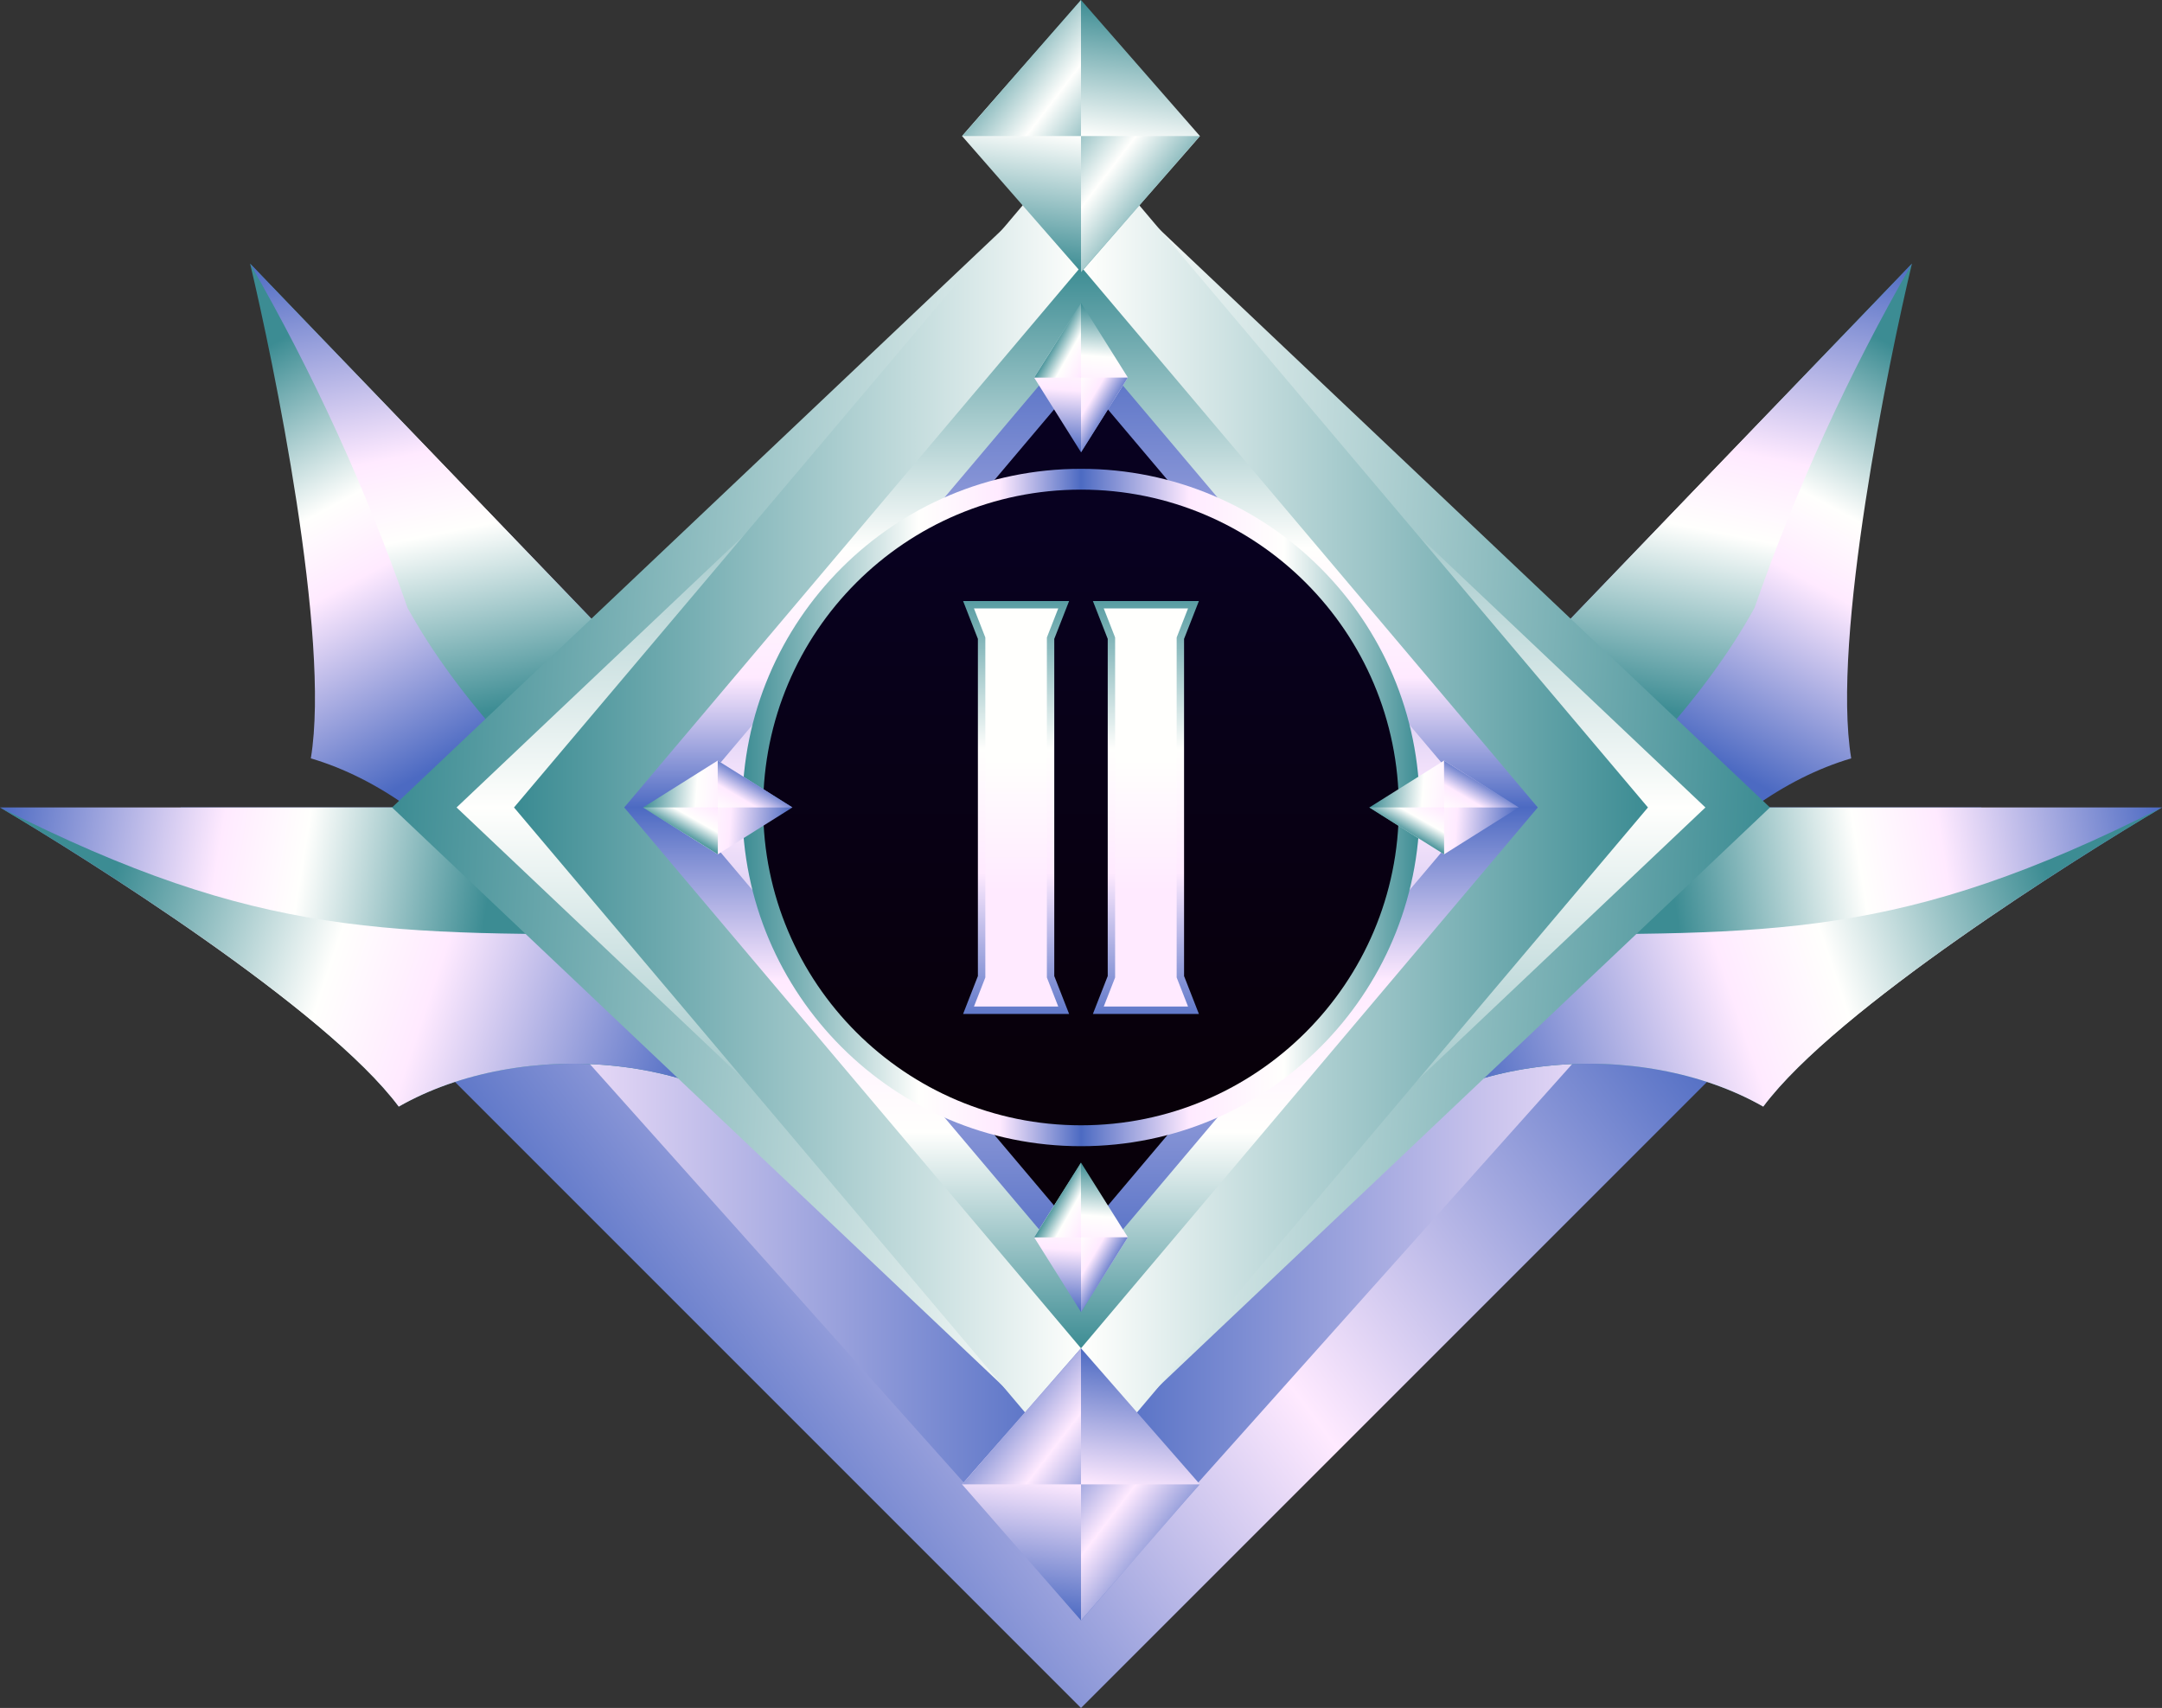 <?xml version="1.0" encoding="UTF-8"?><svg id="Layer_3" xmlns="http://www.w3.org/2000/svg" xmlns:xlink="http://www.w3.org/1999/xlink" viewBox="0 0 499.9 394.91"><rect x="0" y="0" width="499.9" height="394.91" fill="#333333" stroke="none"/><defs><clipPath id="clippath"><path d="M353.17,153.45l88.91-92.49c-5.31,22.26-18.67,86.56-14.04,114.39-31.17,9.19-60.54,44.27-57.51,77.42-27.99-41.68-37.83-67.56-17.36-99.33" style="clip-rule:evenodd; fill:none;"/></clipPath><linearGradient id="linear-gradient" x1="431.16" y1="76.42" x2="381.49" y2="167.71" gradientUnits="userSpaceOnUse"><stop offset="0" stop-color="#3c8c93"/><stop offset=".38" stop-color="#fffffd"/><stop offset=".55" stop-color="#ffeaff"/><stop offset="1" stop-color="#4c6ac2"/></linearGradient><clipPath id="clippath-1"><path d="M146.73,153.45L57.83,60.96c5.31,22.26,18.67,86.56,14.04,114.39,31.17,9.19,60.54,44.27,57.51,77.42,27.99-41.68,37.83-67.56,17.36-99.33" style="clip-rule:evenodd; fill:none;"/></clipPath><linearGradient id="linear-gradient-2" x1="68.74" y1="76.42" x2="118.41" y2="167.71" xlink:href="#linear-gradient"/><clipPath id="clippath-2"><path d="M353.17,153.45l88.91-92.49c-14.58,25.34-26.77,51.98-36.4,79.58-11.39,20.7-31.41,42.7-60.06,65.99-5.96-18.5-4.22-34.82,7.55-53.09" style="clip-rule:evenodd; fill:none;"/></clipPath><linearGradient id="linear-gradient-3" x1="384.74" y1="164.27" x2="406.88" y2="53.91" xlink:href="#linear-gradient"/><clipPath id="clippath-3"><path d="M146.73,153.45L57.83,60.96c14.58,25.34,26.77,51.98,36.4,79.58,11.39,20.7,31.41,42.7,60.06,65.99,5.96-18.5,4.22-34.82-7.55-53.09" style="clip-rule:evenodd; fill:none;"/></clipPath><linearGradient id="linear-gradient-4" x1="115.16" y1="164.27" x2="93.02" y2="53.91" xlink:href="#linear-gradient"/><clipPath id="clippath-4"><polygon points="458.16 186.7 249.95 394.91 41.74 186.7 458.16 186.7" style="clip-rule:evenodd; fill:none;"/></clipPath><linearGradient id="linear-gradient-5" x1="367.69" y1="202.51" x2="165.76" y2="353.95" gradientUnits="userSpaceOnUse"><stop offset="0" stop-color="#4c6ac2"/><stop offset=".5" stop-color="#ffeaff"/><stop offset="1" stop-color="#4c6ac2"/></linearGradient><clipPath id="clippath-5"><polygon points="382.21 225.11 249.95 373.12 117.69 225.11 382.21 225.11" style="clip-rule:evenodd; fill:none;"/></clipPath><linearGradient id="linear-gradient-6" x1="384.64" y1="299.11" x2="117.69" y2="299.12" gradientUnits="userSpaceOnUse"><stop offset="0" stop-color="#ffeaff"/><stop offset=".5" stop-color="#4c6ac2"/><stop offset="1" stop-color="#ffeaff"/></linearGradient><clipPath id="clippath-6"><path d="M128.29,186.7H0c19.73,11.6,75.34,46.53,92.2,69.16,28.23-16.1,73.87-12.96,95.67,12.19-10.65-49.07-22.49-74.09-59.58-81.35" style="clip-rule:evenodd; fill:none;"/></clipPath><linearGradient id="linear-gradient-7" x1="109.29" y1="229.85" x2="-4.01" y2="211.65" xlink:href="#linear-gradient"/><clipPath id="clippath-7"><path d="M371.61,186.7h128.29c-19.73,11.6-75.34,46.53-92.2,69.16-28.23-16.1-73.87-12.96-95.67,12.19,10.65-49.07,22.49-74.09,59.58-81.35" style="clip-rule:evenodd; fill:none;"/></clipPath><linearGradient id="linear-gradient-8" x1="390.61" y1="229.85" x2="503.91" y2="211.65" xlink:href="#linear-gradient"/><clipPath id="clippath-8"><path d="M499.9,186.7c-19.73,11.6-75.34,46.53-92.2,69.16-28.23-16.1-73.87-12.96-95.67,12.19,1.37-6.31,2.76-12.21,4.22-17.74,8.19-12.6,18.27-24.19,30.17-34.31,64,0,93.07,1.26,153.48-29.3" style="clip-rule:evenodd; fill:none;"/></clipPath><linearGradient id="linear-gradient-9" x1="474.22" y1="204.48" x2="339.65" y2="249.63" xlink:href="#linear-gradient"/><clipPath id="clippath-9"><path d="M0,186.7c19.73,11.6,75.34,46.53,92.2,69.16,28.23-16.1,73.87-12.96,95.67,12.19-1.37-6.31-2.76-12.21-4.22-17.74-8.19-12.6-18.27-24.19-30.17-34.31-64,0-93.07,1.26-153.48-29.3" style="clip-rule:evenodd; fill:none;"/></clipPath><linearGradient id="linear-gradient-10" x1="25.67" y1="204.48" x2="160.25" y2="249.63" xlink:href="#linear-gradient"/><clipPath id="clippath-10"><polygon points="90.65 186.7 249.95 35.83 409.25 186.7 249.95 337.58 90.65 186.7" style="clip-rule:evenodd; fill:none;"/></clipPath><linearGradient id="linear-gradient-11" x1="91.12" y1="178.07" x2="408.78" y2="195.34" gradientUnits="userSpaceOnUse"><stop offset="0" stop-color="#3c8c93"/><stop offset=".5" stop-color="#fffffd"/><stop offset="1" stop-color="#3c8c93"/></linearGradient><clipPath id="clippath-11"><polygon points="105.57 186.7 249.95 323.45 394.33 186.7 249.95 49.96 105.57 186.7" style="clip-rule:evenodd; fill:none;"/></clipPath><linearGradient id="linear-gradient-12" x1="249.95" y1="49.96" x2="249.95" y2="323.45" xlink:href="#linear-gradient-11"/><clipPath id="clippath-12"><polygon points="118.85 186.7 249.95 31.51 381.04 186.7 249.95 341.9 118.85 186.7" style="clip-rule:evenodd; fill:none;"/></clipPath><linearGradient id="linear-gradient-13" x1="120.45" y1="186.71" x2="381.04" y2="186.7" xlink:href="#linear-gradient-11"/><clipPath id="clippath-13"><polygon points="144.33 186.7 249.95 311.75 355.57 186.7 249.95 61.66 144.33 186.7" style="clip-rule:evenodd; fill:none;"/></clipPath><linearGradient id="linear-gradient-14" x1="249.95" y1="61.66" x2="249.95" y2="311.75" gradientUnits="userSpaceOnUse"><stop offset="0" stop-color="#3c8c93"/><stop offset=".26" stop-color="#fffffd"/><stop offset=".38" stop-color="#ffeaff"/><stop offset=".5" stop-color="#4c6ac2"/><stop offset=".66" stop-color="#ffeaff"/><stop offset=".8" stop-color="#fffffd"/><stop offset="1" stop-color="#3c8c93"/></linearGradient><clipPath id="clippath-14"><polygon points="157.85 186.7 249.95 77.67 342.05 186.7 249.95 295.74 157.85 186.7" style="clip-rule:evenodd; fill:none;"/></clipPath><linearGradient id="linear-gradient-15" x1="249.95" y1="76.78" x2="249.95" y2="295.74" xlink:href="#linear-gradient-5"/><clipPath id="clippath-15"><polygon points="165.98 186.7 249.95 286.11 333.92 186.7 249.95 87.3 165.98 186.7" style="clip-rule:evenodd; fill:none;"/></clipPath><linearGradient id="linear-gradient-16" x1="249.95" y1="99.99" x2="249.95" y2="277.48" gradientUnits="userSpaceOnUse"><stop offset="0" stop-color="#080120"/><stop offset="1" stop-color="#080009"/></linearGradient><clipPath id="clippath-16"><polygon points="222.45 343.21 249.95 311.75 277.45 343.21 249.95 374.67 222.45 343.21" style="clip-rule:evenodd; fill:none;"/></clipPath><linearGradient id="linear-gradient-17" x1="245.78" y1="374.11" x2="254.12" y2="312.31" xlink:href="#linear-gradient-5"/><clipPath id="clippath-17"><polygon points="222.45 31.46 249.95 0 277.45 31.46 249.95 62.93 222.45 31.46" style="clip-rule:evenodd; fill:none;"/></clipPath><linearGradient id="linear-gradient-18" x1="245.78" y1="62.36" x2="254.12" y2=".56" xlink:href="#linear-gradient-11"/><clipPath id="clippath-18"><path d="M249.95,108.4c43.25,0,78.31,35.06,78.31,78.31s-35.06,78.31-78.31,78.31-78.31-35.06-78.31-78.31,35.06-78.31,78.31-78.31" style="clip-rule:evenodd; fill:none;"/></clipPath><linearGradient id="linear-gradient-19" x1="171.64" y1="186.71" x2="328.26" y2="186.7" xlink:href="#linear-gradient-14"/><clipPath id="clippath-19"><path d="M249.95,113.21c40.59,0,73.49,32.9,73.49,73.49s-32.9,73.49-73.49,73.49-73.49-32.9-73.49-73.49,32.9-73.49,73.49-73.49" style="clip-rule:evenodd; fill:none;"/></clipPath><linearGradient id="linear-gradient-20" x1="249.95" y1="122.6" x2="249.95" y2="253.81" xlink:href="#linear-gradient-16"/><clipPath id="clippath-20"><polygon points="222.45 31.46 249.95 0 249.95 31.46 222.45 31.46" style="clip-rule:evenodd; fill:none;"/></clipPath><linearGradient id="linear-gradient-21" x1="228.35" y1="9.73" x2="260.55" y2="34.37" xlink:href="#linear-gradient-11"/><clipPath id="clippath-21"><polygon points="277.45 31.46 249.95 62.93 249.95 31.46 277.45 31.46" style="clip-rule:evenodd; fill:none;"/></clipPath><linearGradient id="linear-gradient-22" x1="271.55" y1="53.2" x2="239.35" y2="28.56" xlink:href="#linear-gradient-11"/><clipPath id="clippath-22"><polygon points="222.45 343.21 249.95 311.75 249.95 343.21 222.45 343.21" style="clip-rule:evenodd; fill:none;"/></clipPath><linearGradient id="linear-gradient-23" x1="228.35" y1="321.47" x2="260.55" y2="346.12" xlink:href="#linear-gradient-5"/><clipPath id="clippath-23"><polygon points="277.45 343.21 249.95 374.67 249.95 343.21 277.45 343.21" style="clip-rule:evenodd; fill:none;"/></clipPath><linearGradient id="linear-gradient-24" x1="271.55" y1="364.95" x2="239.35" y2="340.31" xlink:href="#linear-gradient-5"/><clipPath id="clippath-24"><polygon points="249.95 104.57 239.11 87.3 249.95 70.03 260.79 87.3 249.95 104.57" style="clip-rule:evenodd; fill:none;"/></clipPath><linearGradient id="linear-gradient-25" x1="251.22" y1="70.12" x2="248.68" y2="104.5" gradientUnits="userSpaceOnUse"><stop offset="0" stop-color="#3c8c93"/><stop offset=".35" stop-color="#fffffd"/><stop offset=".59" stop-color="#ffeaff"/><stop offset="1" stop-color="#4c6ac2"/></linearGradient><clipPath id="clippath-25"><polygon points="239.1 87.33 249.95 70.03 249.95 87.33 239.1 87.33" style="clip-rule:evenodd; fill:none;"/></clipPath><linearGradient id="linear-gradient-26" x1="243.93" y1="78.34" x2="257.79" y2="86.19" gradientUnits="userSpaceOnUse"><stop offset="0" stop-color="#3c8c93"/><stop offset=".29" stop-color="#fffffd"/><stop offset=".59" stop-color="#ffeaff"/><stop offset="1" stop-color="#4c6ac2"/></linearGradient><clipPath id="clippath-26"><polygon points="260.79 87.3 249.95 104.59 249.95 87.3 260.79 87.3" style="clip-rule:evenodd; fill:none;"/></clipPath><linearGradient id="linear-gradient-27" x1="241.78" y1="87.87" x2="256.54" y2="96.64" gradientUnits="userSpaceOnUse"><stop offset="0" stop-color="#3c8c93"/><stop offset=".35" stop-color="#fffffd"/><stop offset=".66" stop-color="#ffeaff"/><stop offset="1" stop-color="#4c6ac2"/></linearGradient><clipPath id="clippath-27"><polygon points="249.95 303.35 239.11 286.08 249.95 268.82 260.79 286.08 249.95 303.35" style="clip-rule:evenodd; fill:none;"/></clipPath><linearGradient id="linear-gradient-28" x1="251.22" y1="268.91" x2="248.68" y2="303.28" xlink:href="#linear-gradient-25"/><clipPath id="clippath-28"><polygon points="239.1 286.11 249.95 268.82 249.95 286.11 239.1 286.11" style="clip-rule:evenodd; fill:none;"/></clipPath><linearGradient id="linear-gradient-29" x1="243.93" y1="277.12" x2="257.79" y2="284.98" xlink:href="#linear-gradient-26"/><clipPath id="clippath-29"><polygon points="260.79 286.08 249.95 303.38 249.95 286.08 260.79 286.08" style="clip-rule:evenodd; fill:none;"/></clipPath><linearGradient id="linear-gradient-30" x1="241.78" y1="286.65" x2="256.54" y2="295.42" xlink:href="#linear-gradient-27"/><clipPath id="clippath-30"><polygon points="183.22 186.7 165.95 197.54 148.69 186.7 165.95 175.86 183.22 186.7" style="clip-rule:evenodd; fill:none;"/></clipPath><linearGradient id="linear-gradient-31" x1="148.78" y1="185.44" x2="183.16" y2="187.98" xlink:href="#linear-gradient-25"/><clipPath id="clippath-31"><polygon points="165.98 197.55 148.69 186.7 165.98 186.7 165.98 197.55" style="clip-rule:evenodd; fill:none;"/></clipPath><linearGradient id="linear-gradient-32" x1="156.99" y1="192.73" x2="164.85" y2="178.86" xlink:href="#linear-gradient-26"/><clipPath id="clippath-32"><polygon points="165.95 175.86 183.25 186.7 165.95 186.7 165.95 175.86" style="clip-rule:evenodd; fill:none;"/></clipPath><linearGradient id="linear-gradient-33" x1="166.53" y1="194.87" x2="175.3" y2="180.12" xlink:href="#linear-gradient-27"/><clipPath id="clippath-33"><polygon points="351.15 186.7 333.89 197.54 316.62 186.7 333.89 175.86 351.15 186.7" style="clip-rule:evenodd; fill:none;"/></clipPath><linearGradient id="linear-gradient-34" x1="316.72" y1="185.44" x2="351.09" y2="187.98" xlink:href="#linear-gradient-25"/><clipPath id="clippath-34"><polygon points="333.92 197.55 316.62 186.7 333.92 186.7 333.92 197.55" style="clip-rule:evenodd; fill:none;"/></clipPath><linearGradient id="linear-gradient-35" x1="324.93" y1="192.73" x2="332.78" y2="178.86" xlink:href="#linear-gradient-26"/><clipPath id="clippath-35"><polygon points="333.89 175.86 351.18 186.7 333.89 186.7 333.89 175.86" style="clip-rule:evenodd; fill:none;"/></clipPath><linearGradient id="linear-gradient-36" x1="334.46" y1="194.87" x2="343.23" y2="180.12" xlink:href="#linear-gradient-27"/><clipPath id="clippath-36"><polygon points="273.78 147.72 273.78 156.48 273.78 216.93 273.78 225.68 277.21 234.44 273.78 234.44 256.13 234.44 252.7 234.44 256.13 225.68 256.13 216.93 256.13 156.48 256.13 147.72 252.7 138.97 256.13 138.97 273.78 138.97 277.21 138.97 273.78 147.72" style="clip-rule:evenodd; fill:none;"/></clipPath><linearGradient id="linear-gradient-37" x1="264.95" y1="133.36" x2="264.96" y2="238.64" gradientUnits="userSpaceOnUse"><stop offset="0" stop-color="#3c8c93"/><stop offset=".38" stop-color="#fffffd"/><stop offset=".65" stop-color="#ffeaff"/><stop offset="1" stop-color="#4c6ac2"/></linearGradient><clipPath id="clippath-37"><polygon points="243.77 147.72 243.77 156.48 243.77 216.93 243.77 225.68 247.2 234.44 243.77 234.44 226.11 234.44 222.69 234.44 226.11 225.68 226.11 216.93 226.11 156.48 226.11 147.72 222.69 138.97 226.11 138.97 243.77 138.97 247.2 138.97 243.77 147.72" style="clip-rule:evenodd; fill:none;"/></clipPath><linearGradient id="linear-gradient-38" x1="234.94" y1="133.36" x2="234.94" y2="238.64" xlink:href="#linear-gradient-37"/><clipPath id="clippath-38"><polygon points="244.69 140.68 225.2 140.68 227.83 147.4 227.83 226.01 225.2 232.73 244.69 232.73 242.06 226.01 242.06 147.4 244.69 140.68" style="clip-rule:evenodd; fill:none;"/></clipPath><linearGradient id="linear-gradient-39" x1="234.94" y1="140.68" x2="234.95" y2="232.73" gradientUnits="userSpaceOnUse"><stop offset="0" stop-color="#fffffd"/><stop offset=".38" stop-color="#fffffd"/><stop offset=".71" stop-color="#ffeaff"/><stop offset="1" stop-color="#ffeaff"/></linearGradient><clipPath id="clippath-39"><polygon points="274.7 140.68 255.21 140.68 257.84 147.4 257.84 226.01 255.21 232.73 274.7 232.73 272.07 226.01 272.07 147.4 274.7 140.68" style="clip-rule:evenodd; fill:none;"/></clipPath><linearGradient id="linear-gradient-40" x1="264.95" y1="140.68" x2="264.96" y2="232.73" xlink:href="#linear-gradient-39"/></defs><g id="Layer_1"><g style="clip-path:url(#clippath);"><rect x="332.7" y="60.96" width="109.37" height="191.81" style="fill:url(#linear-gradient);"/></g><g style="clip-path:url(#clippath-1);"><rect x="57.83" y="60.96" width="109.37" height="191.81" style="fill:url(#linear-gradient-2);"/></g><g style="clip-path:url(#clippath-2);"><rect x="339.65" y="60.96" width="102.42" height="145.57" style="fill:url(#linear-gradient-3);"/></g><g style="clip-path:url(#clippath-3);"><rect x="57.83" y="60.96" width="102.42" height="145.57" style="fill:url(#linear-gradient-4);"/></g><g style="clip-path:url(#clippath-4);"><rect x="41.74" y="186.7" width="416.41" height="208.21" style="fill:url(#linear-gradient-5);"/></g><g style="clip-path:url(#clippath-5);"><rect x="117.69" y="225.11" width="264.52" height="148.02" style="fill:url(#linear-gradient-6);"/></g><g style="clip-path:url(#clippath-6);"><rect y="186.7" width="187.87" height="81.35" style="fill:url(#linear-gradient-7);"/></g><g style="clip-path:url(#clippath-7);"><rect x="312.03" y="186.7" width="187.87" height="81.35" style="fill:url(#linear-gradient-8);"/></g><g style="clip-path:url(#clippath-8);"><rect x="312.03" y="186.7" width="187.87" height="81.35" style="fill:url(#linear-gradient-9);"/></g><g style="clip-path:url(#clippath-9);"><rect y="186.7" width="187.87" height="81.35" style="fill:url(#linear-gradient-10);"/></g><g style="clip-path:url(#clippath-10);"><rect x="90.65" y="35.83" width="318.6" height="301.75" style="fill:url(#linear-gradient-11);"/></g><g style="clip-path:url(#clippath-11);"><rect x="105.57" y="49.96" width="288.75" height="273.48" style="fill:url(#linear-gradient-12);"/></g><g style="clip-path:url(#clippath-12);"><rect x="118.85" y="31.51" width="262.19" height="310.4" style="fill:url(#linear-gradient-13);"/></g><g style="clip-path:url(#clippath-13);"><rect x="144.33" y="61.66" width="211.24" height="250.08" style="fill:url(#linear-gradient-14);"/></g><g style="clip-path:url(#clippath-14);"><rect x="157.85" y="77.67" width="184.21" height="218.08" style="fill:url(#linear-gradient-15);"/></g><g style="clip-path:url(#clippath-15);"><rect x="165.98" y="87.3" width="167.93" height="198.81" style="fill:url(#linear-gradient-16);"/></g><g style="clip-path:url(#clippath-16);"><rect x="222.45" y="311.75" width="55" height="62.93" style="fill:url(#linear-gradient-17);"/></g><g style="clip-path:url(#clippath-17);"><rect x="222.45" width="55" height="62.93" style="fill:url(#linear-gradient-18);"/></g><g style="clip-path:url(#clippath-18);"><rect x="171.64" y="108.4" width="156.61" height="156.61" style="fill:url(#linear-gradient-19);"/></g><g style="clip-path:url(#clippath-19);"><rect x="176.46" y="113.21" width="146.98" height="146.98" style="fill:url(#linear-gradient-20);"/></g><g style="clip-path:url(#clippath-20);"><rect x="222.45" y="0" width="27.5" height="31.46" style="fill:url(#linear-gradient-21);"/></g><g style="clip-path:url(#clippath-21);"><rect x="249.95" y="31.46" width="27.5" height="31.46" style="fill:url(#linear-gradient-22);"/></g><g style="clip-path:url(#clippath-22);"><rect x="222.45" y="311.75" width="27.5" height="31.46" style="fill:url(#linear-gradient-23);"/></g><g style="clip-path:url(#clippath-23);"><rect x="249.95" y="343.21" width="27.5" height="31.46" style="fill:url(#linear-gradient-24);"/></g><g style="clip-path:url(#clippath-24);"><rect x="239.11" y="70.03" width="21.68" height="34.53" style="fill:url(#linear-gradient-25);"/></g><g style="clip-path:url(#clippath-25);"><rect x="239.1" y="70.03" width="10.84" height="17.29" style="fill:url(#linear-gradient-26);"/></g><g style="clip-path:url(#clippath-26);"><rect x="249.95" y="87.3" width="10.84" height="17.29" style="fill:url(#linear-gradient-27);"/></g><g style="clip-path:url(#clippath-27);"><rect x="239.11" y="268.82" width="21.68" height="34.53" style="fill:url(#linear-gradient-28);"/></g><g style="clip-path:url(#clippath-28);"><rect x="239.1" y="268.82" width="10.84" height="17.29" style="fill:url(#linear-gradient-29);"/></g><g style="clip-path:url(#clippath-29);"><rect x="249.95" y="286.08" width="10.84" height="17.29" style="fill:url(#linear-gradient-30);"/></g><g style="clip-path:url(#clippath-30);"><rect x="148.69" y="175.86" width="34.53" height="21.68" style="fill:url(#linear-gradient-31);"/></g><g style="clip-path:url(#clippath-31);"><rect x="148.69" y="186.7" width="17.29" height="10.84" style="fill:url(#linear-gradient-32);"/></g><g style="clip-path:url(#clippath-32);"><rect x="165.95" y="175.86" width="17.29" height="10.84" style="fill:url(#linear-gradient-33);"/></g><g style="clip-path:url(#clippath-33);"><rect x="316.62" y="175.86" width="34.53" height="21.68" style="fill:url(#linear-gradient-34);"/></g><g style="clip-path:url(#clippath-34);"><rect x="316.62" y="186.7" width="17.29" height="10.84" style="fill:url(#linear-gradient-35);"/></g><g style="clip-path:url(#clippath-35);"><rect x="333.89" y="175.86" width="17.29" height="10.84" style="fill:url(#linear-gradient-36);"/></g><g style="clip-path:url(#clippath-36);"><rect x="252.7" y="138.97" width="24.51" height="95.48" style="fill:url(#linear-gradient-37);"/></g><g style="clip-path:url(#clippath-37);"><rect x="222.69" y="138.97" width="24.51" height="95.48" style="fill:url(#linear-gradient-38);"/></g><g style="clip-path:url(#clippath-38);"><rect x="225.2" y="140.68" width="19.49" height="92.05" style="fill:url(#linear-gradient-39);"/></g><g style="clip-path:url(#clippath-39);"><rect x="255.21" y="140.68" width="19.49" height="92.05" style="fill:url(#linear-gradient-40);"/></g></g></svg>